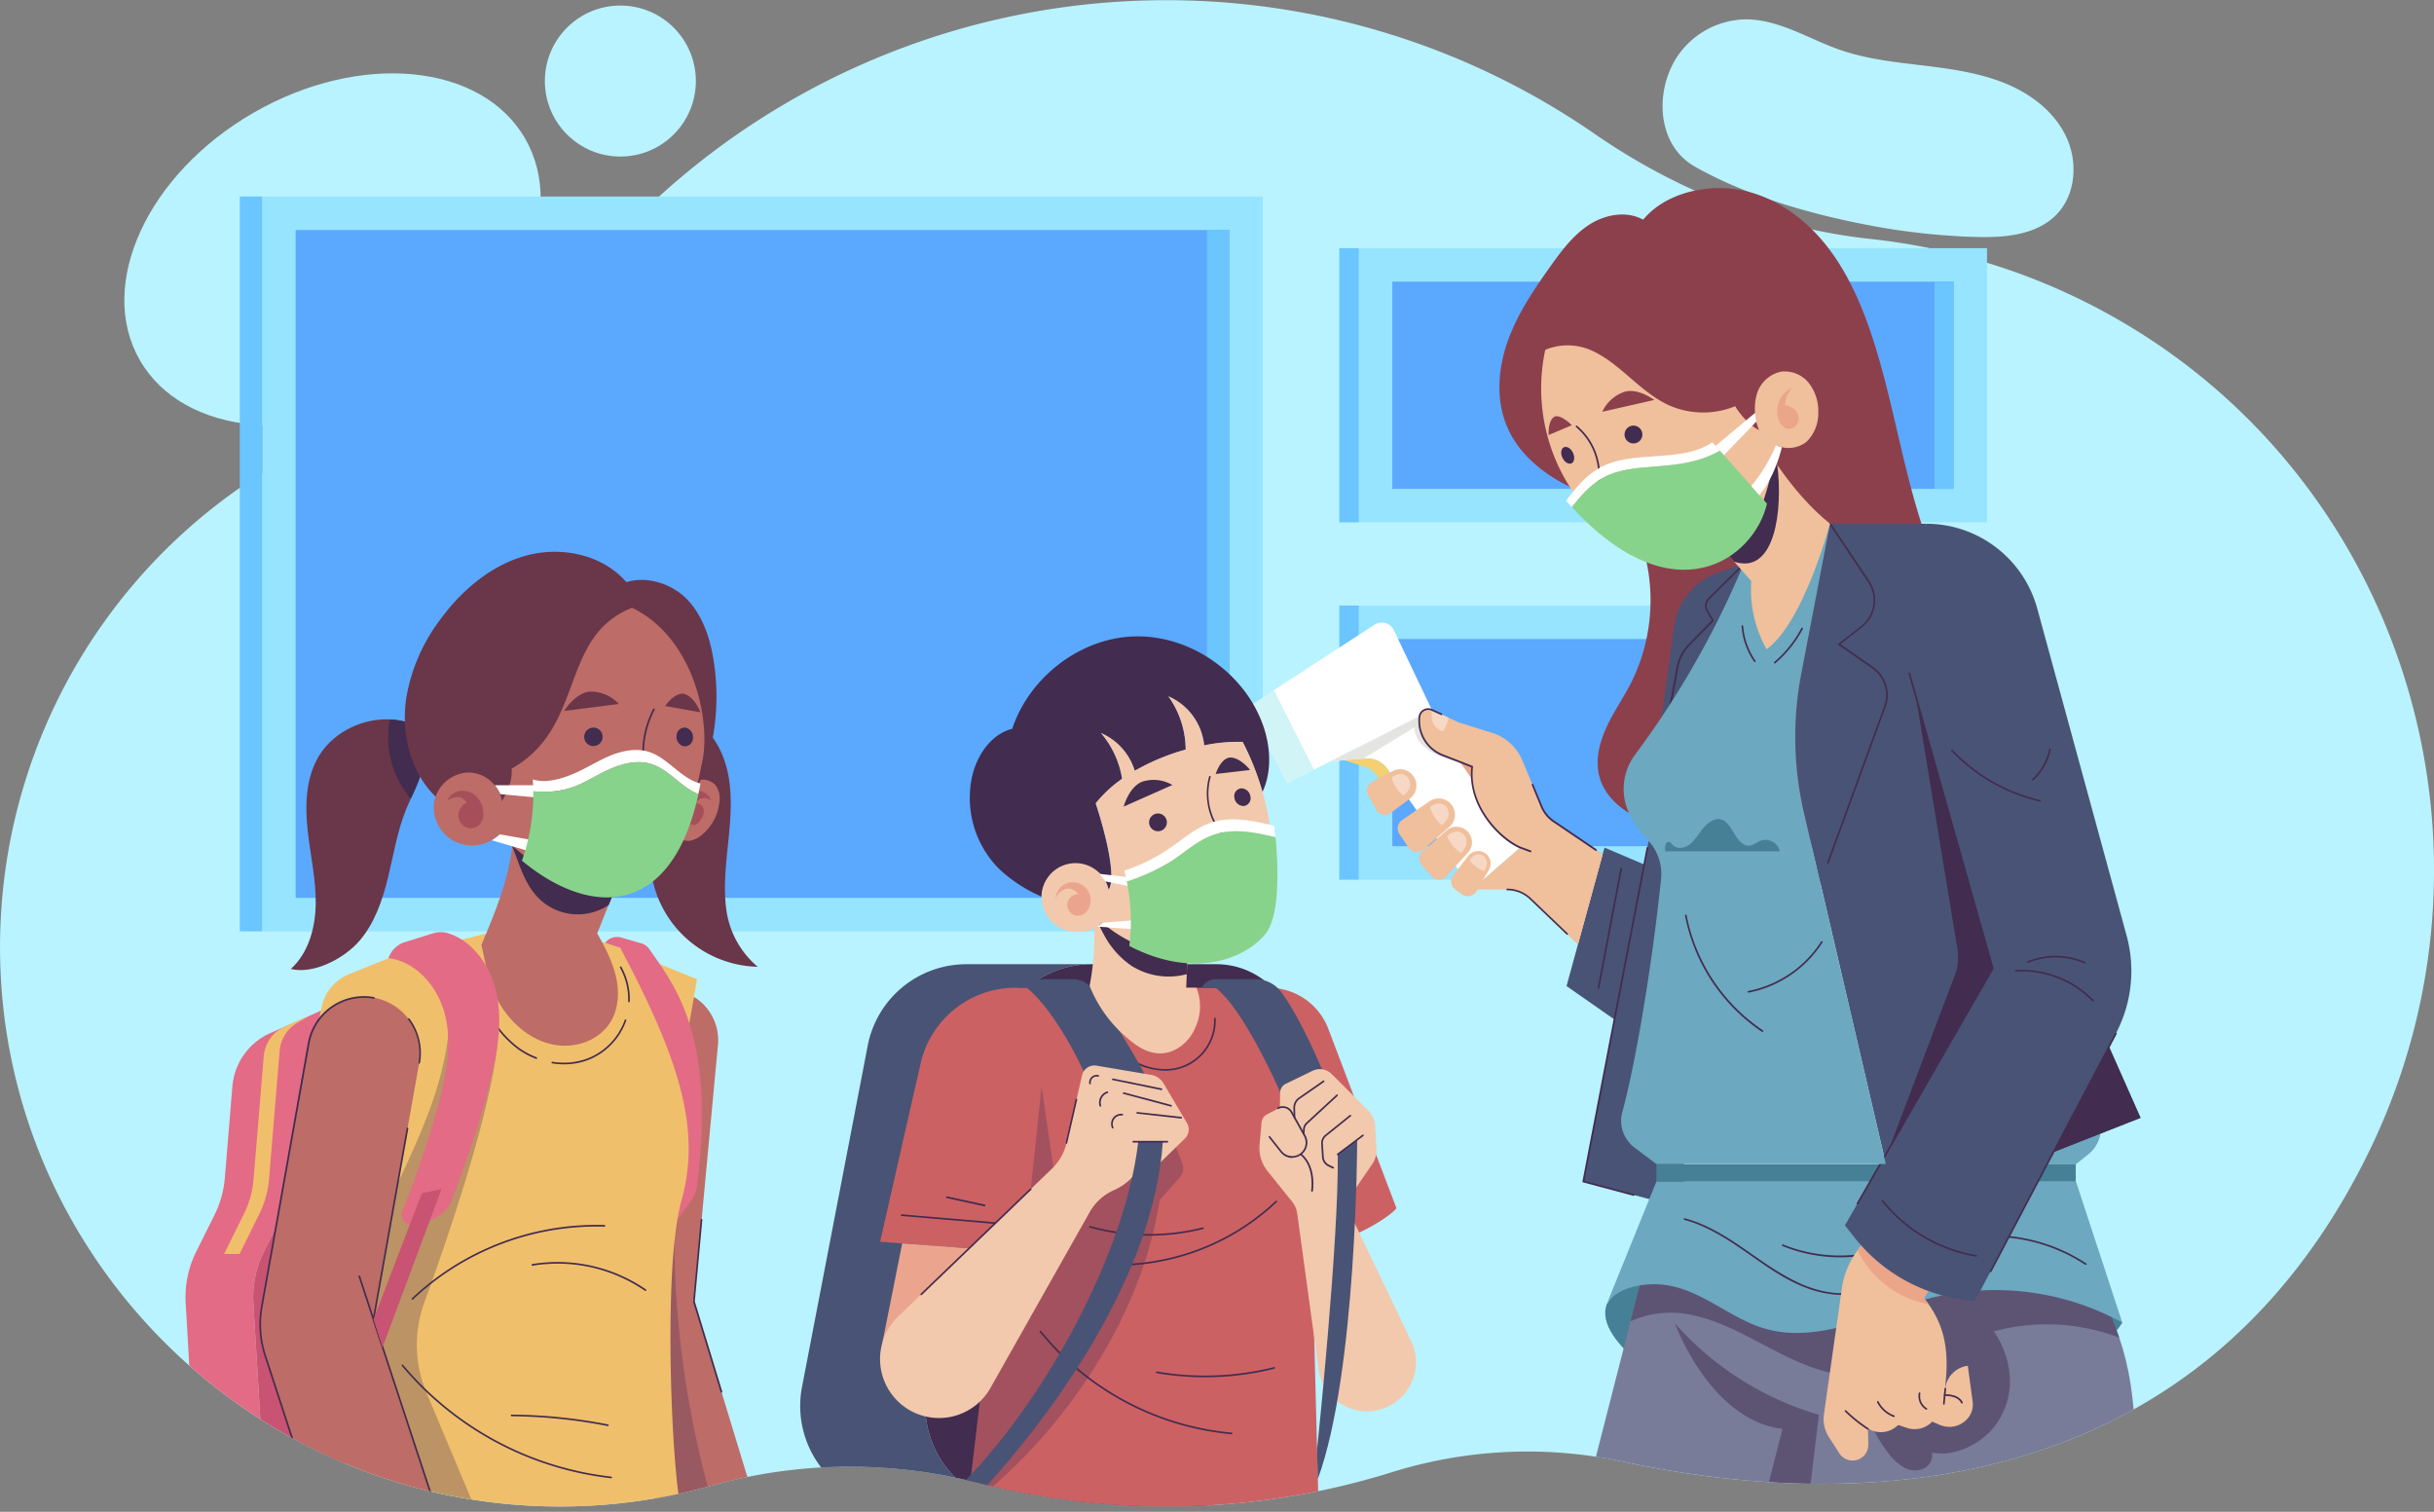 <svg xmlns="http://www.w3.org/2000/svg" xmlns:xlink="http://www.w3.org/1999/xlink" viewBox="0 0 644.79 400.49"><rect x="0" y="0" width="644.79" height="400.49" fill="#808080" stroke="none"/><defs><style>.cls-1{fill:none;}.cls-2{fill:#b9f3ff;}.cls-3{fill:#96e4ff;}.cls-4{fill:#5ba8ff;}.cls-5{fill:#6bc5ff;}.cls-6{clip-path:url(#clip-path);}.cls-7{fill:#468097;}.cls-8{fill:#797c99;}.cls-9{opacity:0.5;}.cls-10{fill:#422c4f;}.cls-11{fill:#eba588;}.cls-12{fill:#fff;}.cls-13{fill:#f4d071;}.cls-14{fill:#e4e4e0;}.cls-15{fill:#d1f4f6;}.cls-16{fill:#495375;}.cls-17{fill:#f0bf9c;}.cls-18{fill:#f7d8c4;}.cls-19{fill:#6ca8bf;}.cls-20{fill:#8c404c;}.cls-21{fill:#87d38c;}.cls-22{fill:#cc6164;}.cls-23{opacity:0.3;}.cls-24{fill:#eba58e;}.cls-25{fill:#f2c9ad;}.cls-26{fill:#e36b85;}.cls-27{fill:#c95372;}.cls-28{fill:#f0bf6c;}.cls-29{fill:#bd6c67;}.cls-30{fill:#6a3649;}.cls-31{fill:#a64f5a;}</style><clipPath id="clip-path" transform="translate(-19.07 -16.05)"><path class="cls-1" d="M572.09,96.35a167.4,167.4,0,0,0-57.52-17c-1.06-.12-2.11-.26-3.16-.4A81.34,81.34,0,0,0,475,59.4a79.69,79.69,0,0,0-24-1.83c-3.26-2-6.48-4-9.61-6.18a199.54,199.54,0,0,0-268,38.07,116.14,116.14,0,0,1-53.09,36.82,148.28,148.28,0,0,0-101.23,140C18.71,348,85.46,415.1,167.24,415.13A147.94,147.94,0,0,0,207,409.76a136.26,136.26,0,0,1,70.69-1,200.86,200.86,0,0,0,109.59-2.55,120.74,120.74,0,0,1,61.52-3c50.55,11,149,17.23,197.6-81.59C687.08,238.78,654.44,137.92,572.09,96.35Z"/></clipPath></defs><g id="OBJECTS"><ellipse class="cls-2" cx="106.73" cy="81.8" rx="58.67" ry="41.67" transform="matrix(0.87, -0.5, 0.5, 0.87, -45.67, 48.27)"/><path class="cls-2" d="M572.09,96.35a167.4,167.4,0,0,0-57.52-17c-26.36-2.85-51.37-12.82-73.17-27.91a199.54,199.54,0,0,0-268,38.07,116.14,116.14,0,0,1-53.09,36.82,148.28,148.28,0,0,0-101.23,140C18.71,348,85.46,415.1,167.24,415.13A147.94,147.94,0,0,0,207,409.76a136.26,136.26,0,0,1,70.69-1,200.86,200.86,0,0,0,109.59-2.55,120.74,120.74,0,0,1,61.52-3c50.55,11,149,17.23,197.6-81.59C687.08,238.78,654.44,137.92,572.09,96.35Z" transform="translate(-19.07 -16.05)"/><circle class="cls-2" cx="164.34" cy="21.47" r="20"/><path class="cls-2" d="M542,78.81c7.78.25,16.43-.35,21.85-5.92,5.17-5.31,5.74-14,2.52-20.73S556.81,40.73,549.94,38s-14.32-3.75-21.68-4.63-14.8-1.69-21.8-4.13c-8.26-2.88-16-8-24.79-8.06a22.22,22.22,0,0,0-18.73,10.56c-5.6,9.31-4.69,22.94,5.18,28.49,13.9,7.81,30.41,12.5,46,15.48A177.94,177.94,0,0,0,542,78.81Z" transform="translate(-19.07 -16.05)"/><rect class="cls-3" x="359.97" y="65.74" width="166.41" height="72.63"/><rect class="cls-4" x="434.81" y="43.78" width="54.88" height="148.66" transform="translate(561.28 -360.19) rotate(90)"/><rect class="cls-5" x="354.79" y="65.74" width="5.18" height="72.63"/><rect class="cls-5" x="512.47" y="74.62" width="5.03" height="54.88"/><rect class="cls-3" x="359.97" y="160.41" width="166.41" height="72.63"/><rect class="cls-4" x="434.81" y="138.45" width="54.88" height="148.66" transform="translate(655.95 -265.52) rotate(90)"/><rect class="cls-5" x="354.79" y="160.41" width="5.18" height="72.63"/><rect class="cls-5" x="512.47" y="169.29" width="5.03" height="54.88"/><rect class="cls-3" x="69.45" y="52.06" width="265.07" height="194.66"/><rect class="cls-4" x="132.61" y="41.78" width="176.91" height="247.32" transform="translate(367.43 -71.67) rotate(90)"/><rect class="cls-5" x="319.73" y="60.94" width="5.92" height="176.91"/><rect class="cls-5" x="63.53" y="52.06" width="5.92" height="194.66"/><g class="cls-6"><path class="cls-7" d="M444.71,361.55c-3.84,10.39,20.41,23.56,20.41,23.56s99.47,8.12,116.16-18.65c0,0-16.9-25.8-73.48-25.8s-58.35,14-58.35,14Z" transform="translate(-19.07 -16.05)"/><path class="cls-8" d="M455.47,348.71l-17,66.42H584.94c0-27.81-.3-38.75-10.65-59.16Z" transform="translate(-19.07 -16.05)"/><g class="cls-9"><path class="cls-10" d="M462.76,366.61a81.64,81.64,0,0,0,38.15,24.23L498,415.13h-12l5.28-20.56C472.08,392.35,462.76,366.61,462.76,366.61Z" transform="translate(-19.07 -16.05)"/></g><g class="cls-9"><path class="cls-10" d="M580.49,370.42a106.24,106.24,0,0,0-6.2-14.45l-118.82-7.26L451,366.08a26,26,0,0,1,16.25-1.66c7.48,1.52,14.22,5.39,21,8.93s13.91,6.86,21.53,7.11c.61,0,1.21,0,1.81,0A37.47,37.47,0,0,0,519.3,401a13.54,13.54,0,0,0,3.94,3.68,6,6,0,0,0,5.23.51,4,4,0,0,0,2.42-4.36c5.31,1.19,11.54-1.61,15.34-5.5a19.52,19.52,0,0,0,5.23-15,23.69,23.69,0,0,0-4.22-11.59A54,54,0,0,1,580.49,370.42Z" transform="translate(-19.07 -16.05)"/></g><rect class="cls-11" x="382.92" y="199.09" width="12" height="10.72"/><path class="cls-12" d="M371.53,217.73,381,217a6.21,6.21,0,0,1,5.53,2.62l22.53,32,12.76-11.09L396.67,205Z" transform="translate(-19.07 -16.05)"/><path class="cls-13" d="M375.23,217.45l5.38,1.74a6.16,6.16,0,0,1,3.42,2.7l2,3.33,3.25-1.64-2.76-3.93A6.21,6.21,0,0,0,381,217Z" transform="translate(-19.07 -16.05)"/><path class="cls-14" d="M396.67,205l-25.14,12.72,8.58-.63,13.64-8.35c.23,7.32,12,9.14,12,9.14Z" transform="translate(-19.07 -16.05)"/><polygon class="cls-15" points="330.67 187.26 340.88 207.53 348.08 203.88 337.48 182.83 330.67 187.26"/><path class="cls-12" d="M388.32,183a3.55,3.55,0,0,0-5.14-1.45l-26.63,17.33,10.6,21.05,31.25-15.8Z" transform="translate(-19.07 -16.05)"/><polygon class="cls-16" points="435.54 229 425.05 224.54 414.99 261.22 427.66 270.06 435.54 229"/><path class="cls-17" d="M382.63,223.12l5.35-2.79a4.31,4.31,0,0,1,5.65,1.53h0a4.32,4.32,0,0,1-1.05,5.74l-5,3.76a2.66,2.66,0,0,1-3.93-.81l-2.11-3.77A2.65,2.65,0,0,1,382.63,223.12Z" transform="translate(-19.07 -16.05)"/><path class="cls-18" d="M390.81,226.81a10.35,10.35,0,0,1-3.1-4.7,3.37,3.37,0,0,1,2.63-1,2.57,2.57,0,0,1,2,1.36,2.94,2.94,0,0,1,.11,2.36A5,5,0,0,1,390.81,226.81Z" transform="translate(-19.07 -16.05)"/><path class="cls-17" d="M390.56,233.26l7.29-5a4.31,4.31,0,0,1,5.77,1h0a4.31,4.31,0,0,1-.55,5.8l-6.85,6a2.66,2.66,0,0,1-4-.47L389.8,237A2.67,2.67,0,0,1,390.56,233.26Z" transform="translate(-19.07 -16.05)"/><path class="cls-18" d="M401,234.64a10.35,10.35,0,0,1-3.1-4.7,3.37,3.37,0,0,1,2.63-1,2.57,2.57,0,0,1,2,1.36,2.94,2.94,0,0,1,.11,2.36A5,5,0,0,1,401,234.64Z" transform="translate(-19.07 -16.05)"/><path class="cls-17" d="M396,241.51l6.33-5.53a4.08,4.08,0,0,1,5.54.35h0a4.09,4.09,0,0,1,.12,5.53l-5.82,6.38a2.52,2.52,0,0,1-3.8,0l-2.69-3.09A2.53,2.53,0,0,1,396,241.51Z" transform="translate(-19.07 -16.05)"/><path class="cls-18" d="M406.06,242a10.28,10.28,0,0,1-3.63-4.31,3.42,3.42,0,0,1,2.5-1.33,2.59,2.59,0,0,1,2.18,1.12,3,3,0,0,1,.39,2.33A5.12,5.12,0,0,1,406.06,242Z" transform="translate(-19.07 -16.05)"/><path class="cls-17" d="M404.07,247.87l4-5.12a3.31,3.31,0,0,1,4.44-.68h0a3.29,3.29,0,0,1,1,4.4l-3.36,5.69a2.66,2.66,0,0,1-3.9.77l-1.71-1.29A2.66,2.66,0,0,1,404.07,247.87Z" transform="translate(-19.07 -16.05)"/><path class="cls-18" d="M412.26,246.84a8.64,8.64,0,0,1-3.84-2.79,2.9,2.9,0,0,1,1.77-1.6,2.2,2.2,0,0,1,2,.48,2.49,2.49,0,0,1,.79,1.82A4.34,4.34,0,0,1,412.26,246.84Z" transform="translate(-19.07 -16.05)"/><polygon class="cls-11" points="424.55 226.36 418.02 250.15 412.15 244.53 422.8 225.18 424.55 226.36"/><path class="cls-17" d="M443.62,242.41l-12.95-8.77a8.81,8.81,0,0,1-3.21-3.93l-5.12-12.25a12.74,12.74,0,0,0-8-7.27l-8.85-2.77-7.11-3.28a2.34,2.34,0,0,0-3.32,1.89h0a9.74,9.74,0,0,0,6.14,10.08l7.84,3.07c-1.22,10.65,7.66,19.3,12.76,21.41l-12.76,11.09h9.31a8.9,8.9,0,0,1,6.14,2.47l12.59,12.06Z" transform="translate(-19.07 -16.05)"/><path class="cls-18" d="M398.4,204.14c-.43,2.8.46,4.79,2.9,5.68a10.43,10.43,0,0,0,1.53-3.64Z" transform="translate(-19.07 -16.05)"/><path class="cls-10" d="M442.49,277.94h0a.2.2,0,0,1-.17-.25l6-31.57a.22.22,0,0,1,.26-.17.23.23,0,0,1,.18.26l-6,31.56A.23.23,0,0,1,442.49,277.94Z" transform="translate(-19.07 -16.05)"/><path class="cls-10" d="M434.24,263.7a.19.19,0,0,1-.15-.07l-9.74-9.32a8.61,8.61,0,0,0-6-2.41.22.22,0,0,1,0-.44,9.06,9.06,0,0,1,6.29,2.53l9.74,9.32a.22.22,0,0,1,0,.32A.24.24,0,0,1,434.24,263.7Z" transform="translate(-19.07 -16.05)"/><path class="cls-10" d="M424.52,241.81l-.08,0-2.7-1c-4.94-2-14.05-10.68-12.92-21.48l-7.68-3A10,10,0,0,1,394.86,206a2.54,2.54,0,0,1,1.28-2,2.59,2.59,0,0,1,2.36-.1l2.51,1.16a.23.23,0,0,1,.11.3.23.23,0,0,1-.3.11l-2.51-1.16a2.13,2.13,0,0,0-1.95.08,2.1,2.1,0,0,0-1.06,1.63,9.53,9.53,0,0,0,6,9.85l7.84,3.07a.21.21,0,0,1,.14.23c-1.22,10.64,7.77,19.18,12.63,21.18l2.69,1a.22.22,0,0,1,.13.28A.23.23,0,0,1,424.52,241.81Z" transform="translate(-19.07 -16.05)"/><path class="cls-10" d="M441.88,241.45a.17.17,0,0,1-.12,0l-11.21-7.58a9.15,9.15,0,0,1-3.3-4L424.84,224a.22.22,0,0,1,.12-.29.23.23,0,0,1,.29.12l2.41,5.78a8.64,8.64,0,0,0,3.14,3.83l11.2,7.59a.21.21,0,0,1,.06.3A.2.2,0,0,1,441.88,241.45Z" transform="translate(-19.07 -16.05)"/><polygon class="cls-16" points="436.75 222.72 419.43 312.99 446.05 320.09 446.05 223.58 436.75 222.72"/><path class="cls-10" d="M451.81,332.82h-.06l-13.31-3.55a.23.23,0,0,1-.16-.26l17-88.45a.22.22,0,0,1,.26-.18.23.23,0,0,1,.18.26l-16.93,88.25,13.11,3.5a.22.22,0,0,1,.16.27A.23.23,0,0,1,451.81,332.82Z" transform="translate(-19.07 -16.05)"/><path class="cls-19" d="M457.88,329l-13.17,32.51c2.58-4.35,9.32-5.56,14.36-5.18s9.71,2.68,14.11,5.15,8.74,5.21,13.6,6.59c7.24,2.06,15,.94,22.25-1.15s14.17-5.13,21.46-7a70.19,70.19,0,0,1,50.79,6.49L569,329Z" transform="translate(-19.07 -16.05)"/><path class="cls-10" d="M507.19,359.09a28.07,28.07,0,0,1-10.69-2.3c-4.88-2-9.31-5.13-13.58-8.12l-1.8-1.25c-4.56-3.15-9.92-6.65-15.84-8.2a.24.24,0,0,1-.16-.28.22.22,0,0,1,.27-.15c6,1.57,11.39,5.09,16,8.26l1.8,1.26c4.26,3,8.66,6,13.5,8.07,6.23,2.6,12.4,3,17.37,1a.23.23,0,0,1,.29.13.24.24,0,0,1-.13.29A19.43,19.43,0,0,1,507.19,359.09Z" transform="translate(-19.07 -16.05)"/><path class="cls-10" d="M506.54,349.13a40.78,40.78,0,0,1-15.28-3,.23.23,0,0,1-.13-.29.22.22,0,0,1,.29-.12,40,40,0,0,0,45-10.58.21.21,0,0,1,.31,0,.22.22,0,0,1,0,.31,40.7,40.7,0,0,1-21.06,12.6A39.9,39.9,0,0,1,506.54,349.13Z" transform="translate(-19.07 -16.05)"/><path class="cls-10" d="M571.61,351.11a.28.28,0,0,1-.13,0,44.93,44.93,0,0,0-23.75-7.39.22.22,0,0,1,0-.44h0a45.47,45.47,0,0,1,24,7.46.21.21,0,0,1,.06.3A.2.2,0,0,1,571.61,351.11Z" transform="translate(-19.07 -16.05)"/><path class="cls-20" d="M543.55,203.88c-.65,10.55-7.21,20.21-15.95,26.16s-19.46,8.5-30,8.92S476.46,237.77,466,236c-4.63-.77-9.33-1.59-13.57-3.62s-8-5.44-9.46-9.92-.34-9.25,1.55-13.47,4.58-8,6.68-12.14A49,49,0,0,0,450,151c-6-2.1-13-4.58-18.52-7.85s-10.42-7.84-13-13.68c-3.19-7.11-2.64-15.45-.08-22.8s7-13.9,11.51-20.23c2.91-4.08,6-8.19,10.2-10.89s9.87-3.73,14.25-1.3c5.68-6.89,16.21-9.4,25-8S496.07,73,501.84,79.81s9.61,15.07,12.53,23.51c8.39,24.27,9.9,51.24,23.4,73.08,2.32,3.75,5,7.35,6.54,11.48s1.81,9.06-.61,12.75C543.74,200.34,543.51,204.17,543.55,203.88Z" transform="translate(-19.07 -16.05)"/><path class="cls-16" d="M480.94,165.55l-6.21,2A17.75,17.75,0,0,0,462.51,182L457.88,216l23.06-39.05Z" transform="translate(-19.07 -16.05)"/><path class="cls-16" d="M480.94,165.55l-9.17,9.09a2.66,2.66,0,0,0-.42,3.24l1.47,2.5-6.34,6.5a11.57,11.57,0,0,0-3.09,6l-3.24,17.84,20.79-36.39Z" transform="translate(-19.07 -16.05)"/><path class="cls-10" d="M460.15,210.93h-.07a.22.22,0,0,1-.14-.25l3.24-17.84a11.68,11.68,0,0,1,3.14-6.1l6.22-6.38L471.16,178a2.89,2.89,0,0,1,.45-3.51l9.18-9.09a.22.22,0,0,1,.37.16v8.77a.2.2,0,0,1,0,.11l-20.78,36.39A.23.23,0,0,1,460.15,210.93Zm20.57-44.85-8.79,8.72a2.42,2.42,0,0,0-.39,3l1.47,2.5a.23.23,0,0,1,0,.27l-6.34,6.5a11.31,11.31,0,0,0-3,5.87l-3,16.56,20.12-35.21Z" transform="translate(-19.07 -16.05)"/><path class="cls-19" d="M569,324.46l3.27-2.6a8.88,8.88,0,0,0,2-11.66L559.5,286.74v37.72Z" transform="translate(-19.07 -16.05)"/><path class="cls-16" d="M503.88,154.79l-7.62,39.79a89,89,0,0,0,.73,36.83l24.72,106.11,64.41-25.34-56.8-128.1V154.79Z" transform="translate(-19.07 -16.05)"/><rect class="cls-7" x="438.8" y="308.41" width="111.09" height="4.59"/><path class="cls-16" d="M503.88,154.79l10.24,15.36a8.88,8.88,0,0,1-1.9,11.9l-6,4.7,8.87,6.15a8.88,8.88,0,0,1,3.28,10.33L501.33,250,497,231.41a89,89,0,0,1-.73-36.83Z" transform="translate(-19.07 -16.05)"/><path class="cls-10" d="M503.31,244.83h-.08a.23.23,0,0,1-.13-.29l15.09-41.37a8.66,8.66,0,0,0-3.2-10.08l-8.87-6.15a.25.25,0,0,1-.1-.18.21.21,0,0,1,.09-.18l6-4.69a8.69,8.69,0,0,0,1.85-11.6L503.7,154.92a.22.22,0,0,1,.06-.31.21.21,0,0,1,.3.06L514.3,170a9.14,9.14,0,0,1-1.95,12.2l-5.73,4.5,8.63,6a9.11,9.11,0,0,1,3.36,10.59l-15.1,41.37A.21.21,0,0,1,503.31,244.83Z" transform="translate(-19.07 -16.05)"/><path class="cls-10" d="M526.59,200.46l9.39-1.37,50.14,113.09-64.41,25.34-1.56-18.83,16.78-44.29a13.35,13.35,0,0,0,.69-6.88Z" transform="translate(-19.07 -16.05)"/><path class="cls-17" d="M515.86,340.88l-4.78,6.49A21.94,21.94,0,0,0,507,357.3l-4.75,33.41a8.89,8.89,0,0,0,1.32,6.05l2.77,4.3a4.18,4.18,0,0,0,4.08,1.87h0a4.17,4.17,0,0,0,3.58-4.2l-.08-4.16,1,.41a6.44,6.44,0,0,0,6.73-1.2l.27-.24,2.34.78a6.42,6.42,0,0,0,6.68-1.67h0l2,.87a6.43,6.43,0,0,0,7.26-1.56h0a5.71,5.71,0,0,0,1.44-4.62l-1.28-9.48h0a6.89,6.89,0,0,0-5.84,5.21l-.21.85c.89-7.69,1-16.12-5.62-24L536,348.27Z" transform="translate(-19.07 -16.05)"/><path class="cls-11" d="M520.52,357.81a26.74,26.74,0,0,0,9.46,3.74c-.39-.53-.8-1.06-1.25-1.59L536,348.27l-20.12-7.39-4.73,6.43A26.71,26.71,0,0,0,520.52,357.81Z" transform="translate(-19.07 -16.05)"/><path class="cls-10" d="M513.94,394.79a.27.27,0,0,1-.12,0,38.6,38.6,0,0,1-6-4.8.22.22,0,0,1,0-.32.23.23,0,0,1,.31,0,38.18,38.18,0,0,0,5.93,4.74.23.23,0,0,1,.08.31A.22.22,0,0,1,513.94,394.79Z" transform="translate(-19.07 -16.05)"/><path class="cls-10" d="M520.8,391.43l-.07,0a8,8,0,0,1-4.41-3.91.22.22,0,0,1,.4-.2,7.54,7.54,0,0,0,4.16,3.69.23.23,0,0,1,.13.29A.22.22,0,0,1,520.8,391.43Z" transform="translate(-19.07 -16.05)"/><path class="cls-10" d="M529.39,389.48a.2.2,0,0,1-.11,0,4.21,4.21,0,0,1-1.92-4.38.22.22,0,0,1,.27-.17.22.22,0,0,1,.17.26,3.76,3.76,0,0,0,1.7,3.91.22.22,0,0,1-.11.41Z" transform="translate(-19.07 -16.05)"/><path class="cls-10" d="M534,388.15h0a.22.22,0,0,1-.2-.24l.38-4a.21.21,0,0,1,.24-.2.22.22,0,0,1,.2.24l-.38,4A.23.23,0,0,1,534,388.15Z" transform="translate(-19.07 -16.05)"/><path class="cls-10" d="M538.81,387.86a.24.24,0,0,1-.2-.12c-.6-1.25-2.24-1.94-4.42-1.88a.23.23,0,0,1,0-.45c2.4-.06,4.15.72,4.83,2.13a.23.23,0,0,1-.11.3Z" transform="translate(-19.07 -16.05)"/><path class="cls-16" d="M529.32,154.79h0a30.53,30.53,0,0,1,29.44,22.48l23.67,86.64a35.52,35.52,0,0,1-2.83,25.9l-37.41,71-3.51-.53A44.4,44.4,0,0,1,510.44,344l-2.64-3.33L547,272.54l-22.08-78.1Z" transform="translate(-19.07 -16.05)"/><path class="cls-10" d="M511.13,335.09l-.12,0a.22.22,0,0,1-.08-.3l35.79-62.25-22.05-78a.24.24,0,0,1,.15-.28.24.24,0,0,1,.28.16l22.08,78.1a.25.25,0,0,1,0,.17L511.32,335A.23.23,0,0,1,511.13,335.09Z" transform="translate(-19.07 -16.05)"/><path class="cls-10" d="M546.41,353.05a.18.18,0,0,1-.1,0,.22.22,0,0,1-.09-.3l33.18-63a.22.22,0,0,1,.4.2l-33.19,63A.22.22,0,0,1,546.41,353.05Z" transform="translate(-19.07 -16.05)"/><path class="cls-10" d="M542.49,348.94h0a40.28,40.28,0,0,1-24.9-14.67.22.22,0,1,1,.34-.27,39.93,39.93,0,0,0,24.63,14.51.22.22,0,0,1,0,.44Z" transform="translate(-19.07 -16.05)"/><path class="cls-10" d="M573.52,281.37a.23.23,0,0,1-.16-.07,26.22,26.22,0,0,0-20.28-7.86.22.22,0,1,1,0-.44,26.72,26.72,0,0,1,20.63,8,.22.22,0,0,1,0,.32A.23.23,0,0,1,573.52,281.37Z" transform="translate(-19.07 -16.05)"/><path class="cls-10" d="M571.34,271.27l-.09,0a19.22,19.22,0,0,0-14.87-.16.22.22,0,1,1-.17-.41,19.65,19.65,0,0,1,15.22.17.22.22,0,0,1,.11.29A.23.23,0,0,1,571.34,271.27Z" transform="translate(-19.07 -16.05)"/><path class="cls-10" d="M559.49,228.41h0A46.91,46.91,0,0,1,536,215a.22.22,0,0,1,0-.31.23.23,0,0,1,.32,0A46.65,46.65,0,0,0,559.54,228a.23.23,0,0,1,.17.27A.23.23,0,0,1,559.49,228.41Z" transform="translate(-19.07 -16.05)"/><path class="cls-10" d="M557.6,222.79a.2.2,0,0,1-.16-.07.22.22,0,0,1,0-.32,14.73,14.73,0,0,0,4.47-7.89.24.24,0,0,1,.27-.18.22.22,0,0,1,.17.26,15.27,15.27,0,0,1-4.61,8.14A.22.22,0,0,1,557.6,222.79Z" transform="translate(-19.07 -16.05)"/><path class="cls-19" d="M480.94,165.55A237.06,237.06,0,0,1,452.19,216a15.17,15.17,0,0,0-.83,16.87,36.6,36.6,0,0,0,4.46,6,12.89,12.89,0,0,1,3.27,10.09c-2.25,21.87-6.63,48.44-10.27,61.75A8.86,8.86,0,0,0,452,320l5.85,4.42h60.79l-21.68-93a89,89,0,0,1-.73-36.83l7.62-39.79Z" transform="translate(-19.07 -16.05)"/><path class="cls-7" d="M460.29,241.59h30.29a3.9,3.9,0,0,0-4.87-2.9c-1.14.37-2.15,1.34-3.33,1.39-1.61.08-2.89-1.55-3.83-3.11s-1.91-3.34-3.47-3.83-3.4.65-4.64,2.1-2.21,3.22-3.63,4.39-3.56,1.54-4.78.08a2.45,2.45,0,0,0-.48-.53.78.78,0,0,0-1.09.25A3.07,3.07,0,0,0,460.29,241.59Z" transform="translate(-19.07 -16.05)"/><path class="cls-10" d="M483.94,191.45a.22.22,0,0,1-.18-.1,19.07,19.07,0,0,1-3.34-9.43.22.22,0,0,1,.2-.24.22.22,0,0,1,.24.2,18.75,18.75,0,0,0,3.26,9.22.22.22,0,0,1-.06.31A.17.17,0,0,1,483.94,191.45Z" transform="translate(-19.07 -16.05)"/><path class="cls-10" d="M489.23,191.84a.25.25,0,0,1-.17-.08.23.23,0,0,1,0-.31,30.39,30.39,0,0,0,7.2-9,.22.22,0,0,1,.4.2,30.91,30.91,0,0,1-7.31,9.12A.27.27,0,0,1,489.23,191.84Z" transform="translate(-19.07 -16.05)"/><path class="cls-10" d="M486,289.42a.24.24,0,0,1-.12,0,48.2,48.2,0,0,1-20.43-30.78.22.22,0,1,1,.43-.08A47.8,47.8,0,0,0,486.09,289a.21.21,0,0,1,.06.3A.2.2,0,0,1,486,289.42Z" transform="translate(-19.07 -16.05)"/><path class="cls-10" d="M482.28,279a.22.22,0,0,1-.22-.18.23.23,0,0,1,.18-.26,29.63,29.63,0,0,0,19.28-13.12.22.22,0,0,1,.37.23A30.07,30.07,0,0,1,482.32,279Z" transform="translate(-19.07 -16.05)"/><path class="cls-17" d="M474.71,160.56,483,170a32.14,32.14,0,0,0,4.05,18.05c9.85-7.1,16.8-33.29,16.8-33.29-9.47-7.54-16.12-18.9-16.12-18.9Z" transform="translate(-19.07 -16.05)"/><path class="cls-10" d="M489.89,139.2c1.49,11.64-.45,29.24-11.41,25.65l-3.77-4.29,13.05-24.67Z" transform="translate(-19.07 -16.05)"/><path class="cls-17" d="M485.06,130a15,15,0,0,1-.66-9.31,8.58,8.58,0,0,1,6.52-6.19,8.18,8.18,0,0,1,7.31,3,12,12,0,0,1,2.52,7.7,10.59,10.59,0,0,1-2.88,7.65c-2,1.93-5.93,2.56-8.27,1a76.77,76.77,0,0,1-3.2,14.33,25.7,25.7,0,0,1-8.23,11.93A22.75,22.75,0,0,1,460.89,164a34.92,34.92,0,0,1-16.21-7.79,48.75,48.75,0,0,1-16.26-47.49,15.59,15.59,0,0,1,12.4.23c3.79,1.74,7,4.51,10.17,7.24s6.38,5.48,10.19,7.21a22.32,22.32,0,0,0,17.56.25C480,125.87,482.71,128.87,485.06,130Z" transform="translate(-19.07 -16.05)"/><path class="cls-11" d="M494.12,118.66a6.77,6.77,0,0,0-3.78,8.73,3.46,3.46,0,0,0,2,2.16,2.55,2.55,0,0,0,2.89-1.27,3.14,3.14,0,0,0-.3-3.24,4.05,4.05,0,0,0-2.93-1.58A6,6,0,0,1,494.12,118.66Z" transform="translate(-19.07 -16.05)"/><path class="cls-20" d="M457.32,122l-13.79,3.13a10,10,0,0,1,6-5.32C452,119.15,455,120.37,457.32,122Z" transform="translate(-19.07 -16.05)"/><path class="cls-10" d="M454.15,131.15a2.36,2.36,0,1,1-2.36-2.35A2.36,2.36,0,0,1,454.15,131.15Z" transform="translate(-19.07 -16.05)"/><path class="cls-20" d="M435.47,128.69l-6.16,2.6c-.09-2.36.46-4.3,1.54-4.85S433.84,127.11,435.47,128.69Z" transform="translate(-19.07 -16.05)"/><path class="cls-10" d="M435.76,136c.56,1.17.39,2.42-.37,2.79s-1.85-.29-2.41-1.46-.39-2.43.38-2.79S435.2,134.78,435.76,136Z" transform="translate(-19.07 -16.05)"/><path class="cls-10" d="M442.61,143.51h0a.22.22,0,0,1-.2-.24,16.66,16.66,0,0,0-5.86-14.1.23.23,0,0,1,0-.31.22.22,0,0,1,.32,0,17.11,17.11,0,0,1,6,14.48A.22.22,0,0,1,442.61,143.51Z" transform="translate(-19.07 -16.05)"/><path class="cls-12" d="M443.22,142.89c8.81-5.19,20.26-1.13,31.49-7.45l-2-2.23c-8.71,5.83-21.25,1.68-30.27,7-3.48,2-6.05,5.3-8.53,8.48.51.58,1,1.15,1.53,1.7C437.72,147.54,440.11,144.73,443.22,142.89Z" transform="translate(-19.07 -16.05)"/><path class="cls-21" d="M474.71,135.44c-11.23,6.32-22.68,2.26-31.49,7.45-3.11,1.84-5.5,4.65-7.75,7.5,27.11,29.46,48.36,13.6,51.69-.92Z" transform="translate(-19.07 -16.05)"/><path class="cls-12" d="M473.56,134.15,484,125.43c.19,1.31.38,2.26.38,2.26l-8.61,8.93Z" transform="translate(-19.07 -16.05)"/><path class="cls-12" d="M489.6,133.87A42.88,42.88,0,0,1,483,144.82l2.15,2.41c4.35-5.23,5.94-12.7,5.94-12.7A4,4,0,0,1,489.6,133.87Z" transform="translate(-19.07 -16.05)"/><path class="cls-16" d="M264.67,383.48l17.4-90.4a26.63,26.63,0,0,1,26.15-21.6H275.08a26.62,26.62,0,0,0-26.15,21.6l-17.4,90.4a26.62,26.62,0,0,0,26.15,31.65h33.14A26.62,26.62,0,0,1,264.67,383.48Z" transform="translate(-19.07 -16.05)"/><path class="cls-10" d="M341.31,271.48H308.22a26.63,26.63,0,0,0-26.15,21.6l-17.4,90.4a26.62,26.62,0,0,0,26.15,31.65h48.05l22.89-118.89a20.83,20.83,0,0,0-20.45-24.76Z" transform="translate(-19.07 -16.05)"/><path class="cls-22" d="M291.06,277.72h-3a25.75,25.75,0,0,0-25.1,20L252.22,345l31.15,2.31-8,67.82h93l-1.77-68.71c10-1.33,20-7.47,22.41-10.28l-18.06-47.55a16.87,16.87,0,0,0-15.77-10.87h-64.1Z" transform="translate(-19.07 -16.05)"/><g class="cls-23"><path class="cls-10" d="M290.25,348.71,295,303.82l3.73,25.74-4.23,12.87,31.78-33.5,6,15.32a3.55,3.55,0,0,1-.64,3.65l-5.37,6.1c-5.67,36.83-32.25,67.75-50.89,81.13l6.51-55.26Z" transform="translate(-19.07 -16.05)"/></g><polygon class="cls-24" points="233.77 355.62 239 329.39 264.3 331.26 261.12 358.25 233.77 355.62"/><path class="cls-10" d="M345.33,396h0a74.17,74.17,0,0,1-50.81-27.08.22.22,0,0,1,.35-.27,73.75,73.75,0,0,0,50.49,26.91.22.22,0,0,1,.2.24A.21.21,0,0,1,345.33,396Z" transform="translate(-19.07 -16.05)"/><path class="cls-10" d="M338.27,380.9a75.07,75.07,0,0,1-12.8-1.09.23.23,0,0,1-.18-.26.23.23,0,0,1,.26-.18,75.36,75.36,0,0,0,31-1.16.22.22,0,0,1,.11.43A75.3,75.3,0,0,1,338.27,380.9Z" transform="translate(-19.07 -16.05)"/><path class="cls-10" d="M327.66,299.69a19.26,19.26,0,0,1-9.21-2.64A52.15,52.15,0,0,1,309,289.6a.22.22,0,0,1,0-.31.22.22,0,0,1,.32,0,51.93,51.93,0,0,0,9.41,7.38c2.72,1.53,6.92,3.19,11.4,2.38a12.85,12.85,0,0,0,10.55-13.17.22.22,0,0,1,.21-.23.21.21,0,0,1,.23.21,13.28,13.28,0,0,1-10.91,13.62A13.24,13.24,0,0,1,327.66,299.69Z" transform="translate(-19.07 -16.05)"/><path class="cls-10" d="M317.54,351.3a.22.22,0,0,1-.22-.22.23.23,0,0,1,.21-.23A61.18,61.18,0,0,0,357,334.18a.22.22,0,0,1,.31.32,61.66,61.66,0,0,1-39.75,16.8Z" transform="translate(-19.07 -16.05)"/><path class="cls-10" d="M323.49,343.4a58.77,58.77,0,0,1-15.75-2.15.22.22,0,0,1-.16-.27.21.21,0,0,1,.28-.15,58.49,58.49,0,0,0,29.84.37.22.22,0,0,1,.11.43A58.75,58.75,0,0,1,323.49,343.4Z" transform="translate(-19.07 -16.05)"/><path class="cls-10" d="M286.62,340.62h0l-28.7-2.44a.22.22,0,0,1-.21-.24.22.22,0,0,1,.24-.2l28.71,2.44a.22.22,0,0,1,.2.24A.23.23,0,0,1,286.62,340.62Z" transform="translate(-19.07 -16.05)"/><path class="cls-10" d="M279.83,335.6h-.05l-9.92-2.16a.22.22,0,0,1-.17-.26A.21.21,0,0,1,270,333l9.92,2.15a.23.23,0,0,1,.17.27A.21.21,0,0,1,279.83,335.6Z" transform="translate(-19.07 -16.05)"/><path class="cls-16" d="M326.27,308.93c-4.51-11-14.06-25.23-18-30.94a5.87,5.87,0,0,0-4.85-2.54H293.2a5.92,5.92,0,0,0-4.65,2.27h2.51c8.44,6.8,17.51,25.73,18.74,31.95Z" transform="translate(-19.07 -16.05)"/><path class="cls-16" d="M337.46,277.72h3.6c8.88,6.69,20.08,34.42,20.08,34.42l11.1-5.65c-4.73-12-9.72-22.17-13.79-27.67a8.44,8.44,0,0,0-6.79-3.37h-10.6a4,4,0,0,0-3.6,2.27Z" transform="translate(-19.07 -16.05)"/><path class="cls-25" d="M308.44,255.79a67.84,67.84,0,0,1-.73,21.42A35,35,0,0,0,318,291.28c2.29,2,5,3.68,8,3.82,4.18.2,8.07-2.86,9.67-6.73a13.26,13.26,0,0,0,.35-10.65h-2.71L334,261Z" transform="translate(-19.07 -16.05)"/><path class="cls-10" d="M318.87,271.94a18.46,18.46,0,0,0,14.59,2.17L334,261l-25.56-5.24c.06.41.09.82.14,1.23a41.25,41.25,0,0,0,3.18,7.12A22.78,22.78,0,0,0,318.87,271.94Z" transform="translate(-19.07 -16.05)"/><path class="cls-10" d="M304.14,244.83a9.31,9.31,0,0,1,8.63,7c2.77-4.59-3.44-22.93-3.44-22.93a33.45,33.45,0,0,1,7-6.5,24.45,24.45,0,0,0-5.61-12.12,16,16,0,0,1,8.95,10,58.94,58.94,0,0,1,13.5-5.62,24.45,24.45,0,0,0-4.59-14.11,15.86,15.86,0,0,1,9.48,13,43.49,43.49,0,0,1,10.2-.91,72.15,72.15,0,0,1,5.24,13.2c2.42-5.07,2.2-11.42.42-16.89-4.55-14-18.67-24.28-33.38-24.32s-28.69,10.52-33.32,24.48c-5.62,1.44-9.35,7-10.64,12.67a26.69,26.69,0,0,0,7,24.29,38.37,38.37,0,0,0,11.44,7.5,8.05,8.05,0,0,1,.28-2A9.29,9.29,0,0,1,304.14,244.83Z" transform="translate(-19.07 -16.05)"/><path class="cls-25" d="M353.5,225.78a72.15,72.15,0,0,0-5.24-13.2,43.49,43.49,0,0,0-10.2.91,15.86,15.86,0,0,0-9.48-13,24.45,24.45,0,0,1,4.59,14.11,58.94,58.94,0,0,0-13.5,5.62,16,16,0,0,0-8.95-10,24.45,24.45,0,0,1,5.61,12.12,33.45,33.45,0,0,0-7,6.5s6.21,18.34,3.44,22.93a9,9,0,0,0-17.5-.33,8.05,8.05,0,0,0-.28,2,9.33,9.33,0,0,0,4.59,8.22c3.48,1.94,8.7,1.68,11.43-1.23a37.07,37.07,0,0,0,29,8.64c4.77-.66,9.67-2.46,12.59-6.28,2.49-3.24,3.22-7.48,3.52-11.55A72.68,72.68,0,0,0,353.5,225.78Z" transform="translate(-19.07 -16.05)"/><path class="cls-10" d="M316.74,229.73,329.65,224a9.84,9.84,0,0,0-8-.87C319.24,224.07,317.55,227,316.74,229.73Z" transform="translate(-19.07 -16.05)"/><circle class="cls-10" cx="306.76" cy="217.85" r="2.36"/><path class="cls-10" d="M341.11,221.08l9.12-1.06c-1.63-2-3.7-3.4-5.36-3.29S341.86,218.89,341.11,221.08Z" transform="translate(-19.07 -16.05)"/><path class="cls-10" d="M346.08,227.41a2.47,2.47,0,0,0,2.49,2.16,2.07,2.07,0,0,0,1.75-2.51,2.47,2.47,0,0,0-2.49-2.17A2.07,2.07,0,0,0,346.08,227.41Z" transform="translate(-19.07 -16.05)"/><path class="cls-12" d="M317.75,248.41l-7.42-.87a22.31,22.31,0,0,1,1.56,2l6.44,1.32Z" transform="translate(-19.07 -16.05)"/><path class="cls-12" d="M311,260.5l8.31-.66v2.38l-9.52-.7A7.17,7.17,0,0,0,311,260.5Z" transform="translate(-19.07 -16.05)"/><path class="cls-10" d="M343.17,237.59a.2.2,0,0,1-.16-.07,17,17,0,0,1-3.64-15.75.22.22,0,0,1,.27-.15.21.21,0,0,1,.15.27,16.51,16.51,0,0,0,3.55,15.33.23.23,0,0,1,0,.32A.27.27,0,0,1,343.17,237.59Z" transform="translate(-19.07 -16.05)"/><path class="cls-12" d="M340.89,237.09c5.15-1.66,10.72-.51,16,.75-.18-1.88-.34-3.05-.34-3.05-5.43-1.29-11.2-2.58-16.51-.86-4.13,1.33-7.46,4.31-11,6.75a47.51,47.51,0,0,1-12.11,6c.24,1,.44,1.93.63,2.9a53,53,0,0,0,12.33-5.73C333.43,241.4,336.76,238.42,340.89,237.09Z" transform="translate(-19.07 -16.05)"/><path class="cls-21" d="M340.89,237.09c-4.13,1.33-7.46,4.31-11,6.76a53,53,0,0,1-12.33,5.73,51.8,51.8,0,0,1,.67,17.06c17.1,8.89,30.53,3.46,36-3.09,4.19-5.05,3.35-19.41,2.74-25.71C351.61,236.58,346,235.43,340.89,237.09Z" transform="translate(-19.07 -16.05)"/><path class="cls-24" d="M298.72,254.12a4.63,4.63,0,0,1,3.07-4.12,4.77,4.77,0,0,1,5,1.33,4.93,4.93,0,0,1,.81,5.11,3.65,3.65,0,0,1-1.9,2,2.85,2.85,0,1,1-1-5.5,3.2,3.2,0,0,0-3.05-1.49A4.25,4.25,0,0,0,298.72,254.12Z" transform="translate(-19.07 -16.05)"/><path class="cls-25" d="M353.27,313.59l-.53,5.71a9.78,9.78,0,0,0,2.12,7l6.53,8.11a6.29,6.29,0,0,1,1.32,3.05l5.64,41.24a13,13,0,0,0,14.74,11.08h0a13,13,0,0,0,9.82-18.44L377,338.11a6.19,6.19,0,0,1,.47-6.18l5.18-7.6a6.29,6.29,0,0,0,1.07-3.86l-.36-6.22a6.24,6.24,0,0,0-1.82-4l-9.7-9.68a4.45,4.45,0,0,0-5.07-.85l-7.08,3.43a2.68,2.68,0,0,0-1.5,2.35l-.12,6.43Z" transform="translate(-19.07 -16.05)"/><path class="cls-25" d="M354.69,311.28l3-1.58a2.65,2.65,0,0,1,3.56,1.05l3.47,6.22a3.77,3.77,0,0,1-1.05,4.88h0a3.78,3.78,0,0,1-5.21-.7l-4.63-5.86A2.67,2.67,0,0,1,354.69,311.28Z" transform="translate(-19.07 -16.05)"/><path class="cls-10" d="M361.43,322.81a4,4,0,0,1-3.13-1.52l-3.09-3.91a.23.23,0,0,1,0-.32.23.23,0,0,1,.31,0l3.08,3.91a3.56,3.56,0,0,0,5.9-3.94l-3.47-6.21a2.43,2.43,0,0,0-3.27-1,.22.22,0,0,1-.21-.39,2.88,2.88,0,0,1,3.87,1.14l3.47,6.22a4,4,0,0,1-3.5,5.95Z" transform="translate(-19.07 -16.05)"/><path class="cls-10" d="M366.58,331.71h0a.22.22,0,0,1-.18-.25c0-.06,1-6.2-2.83-9.43a.23.23,0,0,1,0-.32.22.22,0,0,1,.31,0c4,3.39,3,9.58,3,9.84A.23.23,0,0,1,366.58,331.71Z" transform="translate(-19.07 -16.05)"/><path class="cls-16" d="M378.6,318l-5.15,3.86c.33,22.85-5.49,78.28-5.49,78.28l.2,7.75C378.56,379.48,378.6,318,378.6,318Z" transform="translate(-19.07 -16.05)"/><path class="cls-10" d="M373.45,322.07a.21.21,0,0,1-.18-.09.22.22,0,0,1,.05-.31l6.64-5a.22.22,0,0,1,.31,0,.21.21,0,0,1,0,.31l-6.65,5A.28.28,0,0,1,373.45,322.07Z" transform="translate(-19.07 -16.05)"/><path class="cls-10" d="M372.23,325.62l-.09,0-1.22-.6a2.89,2.89,0,0,1-1.62-2.4l-.23-3.52a2.85,2.85,0,0,1,1.07-2.44l6.49-5.22a.22.22,0,0,1,.31,0,.21.21,0,0,1,0,.31L370.42,317a2.44,2.44,0,0,0-.91,2.07l.24,3.52a2.43,2.43,0,0,0,1.36,2l1.22.6a.22.22,0,0,1-.1.42Z" transform="translate(-19.07 -16.05)"/><path class="cls-10" d="M364.4,316.59h0a.22.22,0,0,1-.21-.24l.07-1.14a2.61,2.61,0,0,1,.84-1.78l8-7.38a.22.22,0,0,1,.32,0,.22.22,0,0,1,0,.31l-8,7.39a2.14,2.14,0,0,0-.7,1.47l-.07,1.15A.22.22,0,0,1,364.4,316.59Z" transform="translate(-19.07 -16.05)"/><path class="cls-10" d="M362,312.37a.22.22,0,0,1-.22-.22l-.08-2.54a3.31,3.31,0,0,1,1.43-2.82l6.44-4.48a.22.22,0,0,1,.31.06.22.22,0,0,1-.05.31l-6.45,4.47a2.87,2.87,0,0,0-1.23,2.45l.07,2.54a.23.23,0,0,1-.21.23Z" transform="translate(-19.07 -16.05)"/><path class="cls-25" d="M297.72,325.67,257,364.81a15.63,15.63,0,0,0,1.07,23.47h0a15.63,15.63,0,0,0,23.37-4.53l26.31-46.61a13.79,13.79,0,0,1,6.36-5.79c6.79-3,7.53-8.52,7.53-8.52l1.51,1.39a2.29,2.29,0,0,0,3.14-.05l6.69-6.54a3.33,3.33,0,0,0,.53-4.07l-6.2-10.5a4.79,4.79,0,0,0-3.3-2.27l-14.48-2.44a3.34,3.34,0,0,0-3.8,2.53l-4.14,18A13.76,13.76,0,0,1,297.72,325.67Z" transform="translate(-19.07 -16.05)"/><path class="cls-16" d="M267.54,415.13c25.15-21.59,49.51-65.5,53.06-96.63h6.51c-2.29,34.68-28.21,72.08-51.73,96.63Z" transform="translate(-19.07 -16.05)"/><path class="cls-10" d="M328.3,318.72h-9a.22.22,0,0,1-.22-.22.22.22,0,0,1,.22-.23h9a.22.22,0,0,1,.22.23A.22.22,0,0,1,328.3,318.72Z" transform="translate(-19.07 -16.05)"/><path class="cls-10" d="M332,312.37h0l-11.69-1.3a.22.22,0,0,1,.05-.44L332,311.92a.22.22,0,0,1,.19.25A.22.22,0,0,1,332,312.37Z" transform="translate(-19.07 -16.05)"/><path class="cls-10" d="M329.3,309.2h-.06l-12.54-3.34a.22.22,0,0,1-.16-.27.24.24,0,0,1,.28-.16l12.54,3.34a.22.22,0,0,1,.16.27A.22.22,0,0,1,329.3,309.2Z" transform="translate(-19.07 -16.05)"/><path class="cls-10" d="M326.69,304.82h0l-12.85-2.63a.22.22,0,1,1,.09-.43l12.85,2.62a.22.22,0,0,1,.17.26A.22.22,0,0,1,326.69,304.82Z" transform="translate(-19.07 -16.05)"/><path class="cls-10" d="M313.84,315a.23.23,0,0,1-.2-.13,2.72,2.72,0,0,1,.28-2.68,2.75,2.75,0,0,1,2.47-1.08.22.22,0,0,1,.19.25.23.23,0,0,1-.24.2,2.24,2.24,0,0,0-2.3,3.13.22.22,0,0,1-.11.29A.15.15,0,0,1,313.84,315Z" transform="translate(-19.07 -16.05)"/><path class="cls-10" d="M310.56,309.21a.22.22,0,0,1-.21-.16,3.1,3.1,0,0,1,2-3.86.22.22,0,0,1,.28.14.22.22,0,0,1-.14.28,2.67,2.67,0,0,0-1.53,1.31,2.62,2.62,0,0,0-.18,2,.23.23,0,0,1-.15.28Z" transform="translate(-19.07 -16.05)"/><path class="cls-10" d="M307.82,303.3a.22.22,0,0,1-.22-.19,2.08,2.08,0,0,1,.63-1.78,2.05,2.05,0,0,1,1.82-.49.21.21,0,0,1,.17.26.22.22,0,0,1-.26.17,1.59,1.59,0,0,0-1.92,1.78.22.22,0,0,1-.19.25Z" transform="translate(-19.07 -16.05)"/><path class="cls-10" d="M263.12,359.16a.2.2,0,0,1-.16-.07.21.21,0,0,1,0-.31l29-27.87a.21.21,0,0,1,.31,0,.23.23,0,0,1,0,.32l-29,27.87A.22.22,0,0,1,263.12,359.16Z" transform="translate(-19.07 -16.05)"/><path class="cls-10" d="M301.6,319.06h-.05a.22.22,0,0,1-.17-.26L304,307.27a.24.24,0,0,1,.27-.17.22.22,0,0,1,.16.27l-2.65,11.52A.23.23,0,0,1,301.6,319.06Z" transform="translate(-19.07 -16.05)"/><path class="cls-26" d="M88,391.44l-1.8-30.17a26.89,26.89,0,0,1,2.75-13.54l4.9-9.9a26.82,26.82,0,0,0,2.7-9.73l2-24.22a17,17,0,0,1,10.08-14.17l1-.45,0-7.92-18.92,8.37a17,17,0,0,0-10.08,14.17l-2,24.22a27,27,0,0,1-2.7,9.73L71,347.73a27,27,0,0,0-2.74,13.54L70,391.44a18.28,18.28,0,0,0,18.25,17.19h17.95A18.29,18.29,0,0,1,88,391.44Z" transform="translate(-19.07 -16.05)"/><path class="cls-27" d="M108.62,289.71a17,17,0,0,0-10.08,14.17l-2,24.22a26.82,26.82,0,0,1-2.7,9.73l-4.9,9.9a26.89,26.89,0,0,0-2.75,13.54L88,391.44a18.29,18.29,0,0,0,18.25,17.19h4.15l-.75-119.37Z" transform="translate(-19.07 -16.05)"/><path class="cls-28" d="M82.52,348.25l5.27-10.65a25.37,25.37,0,0,0,2.55-9.18l2.81-34a9.46,9.46,0,0,1,4.74-7.44l3.26-1.87L94.54,288a9.47,9.47,0,0,0-5.61,7.88l-2.68,32.54a25.57,25.57,0,0,1-2.55,9.18l-5.28,10.65Z" transform="translate(-19.07 -16.05)"/><path class="cls-29" d="M202.91,280.13h0a13.48,13.48,0,0,1,6.35,12.73l-6.35,68,16.89,55.47H193.55l-17.24-56.45Z" transform="translate(-19.07 -16.05)"/><g class="cls-23"><path class="cls-10" d="M199.79,309.31l-6-1.78-17.46,52.34,17.24,56.45h14.81A260,260,0,0,1,199.79,309.31Z" transform="translate(-19.07 -16.05)"/></g><path class="cls-10" d="M210.19,385a.21.21,0,0,1-.21-.16l-7.29-23.91a.25.25,0,0,1,0-.08l2-21.67a.22.22,0,0,1,.44,0l-2,21.62,7.27,23.87a.22.22,0,0,1-.15.28Z" transform="translate(-19.07 -16.05)"/><polygon class="cls-28" points="164.32 251.16 184.63 259.4 179 292.28 164.32 251.16"/><path class="cls-26" d="M179.35,265.86l4.05,1.35,14.67,41.13.44,30.84,3.56-4.95a9.6,9.6,0,0,0,1.71-4.4c4.92-39.63-6.06-52.77-12.71-62.36a3.89,3.89,0,0,0-2.14-1.53l-5.34-1.53a3.94,3.94,0,0,0-4.24,1.45Z" transform="translate(-19.07 -16.05)"/><path class="cls-28" d="M102.28,292.21l2-9.41a12,12,0,0,1,7.24-8.67L122,269.88l39.6-10,21.8,7.32c16.44,30.88,21.27,48.68,16.15,67.09s-2.3,75.51.14,82H115.9Z" transform="translate(-19.07 -16.05)"/><path class="cls-29" d="M155,236.85c-.24,10.32-4.84,21.08-8.4,29.51,1.23,5.62,2.32,11.94,5.53,16.72s8,8.68,13.7,9.74,12-1.16,15-6.08c2.15-3.55,2.35-8,1.4-12.06s-2.93-7.76-4.95-11.39l8-20Z" transform="translate(-19.07 -16.05)"/><path class="cls-10" d="M161.54,253.76a14.69,14.69,0,0,0,18.81,2l5-12.49L155,236.85c0,1.1-.11,2.21-.23,3.31l1.06,2.88C157.24,246.87,158.71,250.82,161.54,253.76Z" transform="translate(-19.07 -16.05)"/><path class="cls-30" d="M191.37,240.59a29.19,29.19,0,0,0,28.43,31.57,23.93,23.93,0,0,1-8.37-15.52c-.75-5.94,0-12,.6-17.92s1.1-12-.14-17.91-4.43-11.58-9.64-14.53C197,216.89,192.34,228.8,191.37,240.59Z" transform="translate(-19.07 -16.05)"/><path class="cls-29" d="M203.2,223a4.82,4.82,0,0,1,5.34.95,5.93,5.93,0,0,1,1.11,4.54,13.06,13.06,0,0,1-4.49,8.6,6.89,6.89,0,0,1-3.12,1.65,3.57,3.57,0,0,1-3.27-1,4.92,4.92,0,0,1-1-3.2C197.62,230.24,198.71,224.81,203.2,223Z" transform="translate(-19.07 -16.05)"/><path class="cls-31" d="M201.09,227a3.65,3.65,0,0,1,6.33,1.09,2.68,2.68,0,0,0-2.32-.53,2.55,2.55,0,0,0-1.81,1.43,1.69,1.69,0,0,1,1.83.7,2.4,2.4,0,0,1,.33,1.94,4.8,4.8,0,0,1-.9,1.79,2.56,2.56,0,0,1-1.53,1.18,1.81,1.81,0,0,1-1.65-.74,3.58,3.58,0,0,1-.67-1.76C200.46,230.56,200.13,228.19,201.09,227Z" transform="translate(-19.07 -16.05)"/><path class="cls-30" d="M129.15,208.19c-9.27-4.1-21.38.09-26.12,9.06-3,5.68-3.15,12.44-2.45,18.83s2.17,12.71,2.13,19.14-1.85,13.21-6.6,17.52c6,1.46,14.08-2.72,18.14-7.41s6.13-10.77,7.6-16.79,2.45-12.22,4.76-18c1.38-3.42,3.21-6.67,4.22-10.21S131.17,211.28,129.15,208.19Z" transform="translate(-19.07 -16.05)"/><path class="cls-10" d="M129.15,208.19a18.92,18.92,0,0,0-6.82-1.54,25.31,25.31,0,0,0,5.56,21,51.31,51.31,0,0,0,2.94-7.28C131.84,216.81,131.17,211.28,129.15,208.19Z" transform="translate(-19.07 -16.05)"/><path class="cls-30" d="M150.37,234.07c-7.73-.09-15.06-4.64-19.3-11.11s-5.52-14.61-4.34-22.25a47.85,47.85,0,0,1,9.31-21c5.72-7.65,13.49-14.14,22.73-16.56s20-.12,26.24,7.13c5.69-1.8,12.62.6,16.57,5.07s5.78,10.45,6.64,16.36a61.65,61.65,0,0,1-1.55,25.21c-1.77,6.44-4.91,12.95-10.63,16.4-4.49,2.7-9.95,3.15-15.18,3.25C171.32,236.77,159.91,234.19,150.37,234.07Z" transform="translate(-19.07 -16.05)"/><path class="cls-29" d="M186.52,177.05c16.86,8.21,21.09,31.08,18.41,41.55-6,32-23.74,47-53.47,18.47a10.71,10.71,0,0,1-11.9,1.9,10.13,10.13,0,0,1-5.45-10.62,9.62,9.62,0,0,1,9-7.67,9.17,9.17,0,0,1,8.94,7.61c1.61-2.83,2.74-5.39,2.57-8.64C174.31,208.56,167,184.82,186.52,177.05Z" transform="translate(-19.07 -16.05)"/><path class="cls-30" d="M168.5,204.39,183,202.54a10.14,10.14,0,0,0-7.71-3.27C172.67,199.52,170.13,201.89,168.5,204.39Z" transform="translate(-19.07 -16.05)"/><path class="cls-10" d="M173.92,211.89a2.44,2.44,0,1,0,1.71-3A2.44,2.44,0,0,0,173.92,211.89Z" transform="translate(-19.07 -16.05)"/><path class="cls-30" d="M195.26,203.08l9.37,1.67c-1-2.51-2.65-4.48-4.33-4.87S196.66,201.12,195.26,203.08Z" transform="translate(-19.07 -16.05)"/><path class="cls-10" d="M198.31,210.84a2.56,2.56,0,0,0,1.82,2.89,2.15,2.15,0,0,0,2.49-2,2.57,2.57,0,0,0-1.82-2.9A2.15,2.15,0,0,0,198.31,210.84Z" transform="translate(-19.07 -16.05)"/><path class="cls-10" d="M191,224.54a.23.23,0,0,1-.21-.15,25.27,25.27,0,0,1,1.33-20.54.22.22,0,0,1,.3-.09.24.24,0,0,1,.09.3,24.86,24.86,0,0,0-1.31,20.18.21.21,0,0,1-.13.28Z" transform="translate(-19.07 -16.05)"/><path class="cls-12" d="M150.17,224.07h11.44v3.29l-10-.93A10.59,10.59,0,0,0,150.17,224.07Z" transform="translate(-19.07 -16.05)"/><path class="cls-12" d="M151.46,237.07l8.75,1.55-.93,2.94-9.94-2.91A10.44,10.44,0,0,0,151.46,237.07Z" transform="translate(-19.07 -16.05)"/><path class="cls-12" d="M171.57,224.3c3.27-1.38,6.28-3.33,9.55-4.72s7-2.21,10.37-1.17c4.78,1.45,8,6.21,12.57,8,.2-.91.39-1.83.57-2.79-5.27-1.36-8.61-6.86-13.81-8.44-3.4-1-7.1-.22-10.37,1.17s-6.27,3.34-9.55,4.72-7.31,2.53-10.69,1.45c.07,1,.11,2.05.13,3.08A23.46,23.46,0,0,0,171.57,224.3Z" transform="translate(-19.07 -16.05)"/><path class="cls-21" d="M191.49,218.41c-3.4-1-7.1-.22-10.37,1.17s-6.28,3.34-9.55,4.72a23.46,23.46,0,0,1-11.23,1.32,53.28,53.28,0,0,1-3,18.43c18.06,15,39.55,15.2,46.75-17.62C199.48,224.62,196.27,219.86,191.49,218.41Z" transform="translate(-19.07 -16.05)"/><path class="cls-31" d="M137.53,228.21a4.41,4.41,0,0,1,3.51-2.65,5.22,5.22,0,0,1,4.2,1.47,6.47,6.47,0,0,1,1.86,4.11,4.37,4.37,0,0,1-1,3.39,3.31,3.31,0,0,1-4.13.38,3.61,3.61,0,0,1-1.3-4,3.82,3.82,0,0,1,2.06-2.22c-.62-.71-1.2-1.42-2.14-1.44A4.56,4.56,0,0,0,137.53,228.21Z" transform="translate(-19.07 -16.05)"/><g class="cls-23"><path class="cls-10" d="M110.39,359.3,124,330.43c6.56-13.93,13.25-28.29,14.11-43.66l12.76,5.89c-2.09,19-13.07,51.09-19.38,68.42a32.82,32.82,0,0,0,.59,24l13.16,31.28H115.9Z" transform="translate(-19.07 -16.05)"/></g><path class="cls-10" d="M185.67,281.56h0a.21.21,0,0,1-.21-.23,17,17,0,0,0-2.15-8.92.24.24,0,0,1,.08-.31.22.22,0,0,1,.3.09,17.35,17.35,0,0,1,2.21,9.16A.21.21,0,0,1,185.67,281.56Z" transform="translate(-19.07 -16.05)"/><path class="cls-10" d="M168.47,298a19.58,19.58,0,0,1-3.12-.25.22.22,0,0,1-.18-.25.22.22,0,0,1,.25-.19,18,18,0,0,0,9.63-1,17,17,0,0,0,9.51-10.05.22.22,0,0,1,.28-.14.22.22,0,0,1,.13.28,17.48,17.48,0,0,1-9.75,10.32A17.68,17.68,0,0,1,168.47,298Z" transform="translate(-19.07 -16.05)"/><path class="cls-10" d="M161.14,296.56h-.08A21.57,21.57,0,0,1,156.3,294a28,28,0,0,1-10.5-16.38.22.22,0,0,1,.16-.27.23.23,0,0,1,.27.17,27.55,27.55,0,0,0,10.33,16.12,20.65,20.65,0,0,0,4.66,2.49.23.23,0,0,1,.13.29A.22.22,0,0,1,161.14,296.56Z" transform="translate(-19.07 -16.05)"/><path class="cls-10" d="M128.34,360.37a.21.21,0,0,1-.16-.07.22.22,0,0,1,0-.31,71.26,71.26,0,0,1,51-19.43.23.23,0,0,1,.22.23.22.22,0,0,1-.23.22,70.91,70.91,0,0,0-50.71,19.3A.25.25,0,0,1,128.34,360.37Z" transform="translate(-19.07 -16.05)"/><path class="cls-10" d="M190.06,358a.28.28,0,0,1-.13,0,40.82,40.82,0,0,0-29.78-6.65.22.22,0,0,1-.08-.44,41.34,41.34,0,0,1,30.11,6.72.22.22,0,0,1-.12.41Z" transform="translate(-19.07 -16.05)"/><path class="cls-10" d="M181,407.66h0a84.86,84.86,0,0,1-55.47-29.75.23.23,0,0,1,0-.31.21.21,0,0,1,.31,0A84.44,84.44,0,0,0,181,407.22a.21.21,0,0,1,.19.24A.23.23,0,0,1,181,407.66Z" transform="translate(-19.07 -16.05)"/><path class="cls-10" d="M180.05,393.83h0a137.56,137.56,0,0,0-25.44-2.6.21.21,0,0,1-.22-.22.22.22,0,0,1,.22-.22h0a138.52,138.52,0,0,1,25.53,2.6.23.23,0,0,1,.17.27A.22.22,0,0,1,180.05,393.83Z" transform="translate(-19.07 -16.05)"/><path class="cls-29" d="M130.12,297.62,118,365.57l16.7,50.75H102.76L89.32,375.15a26.7,26.7,0,0,1-.91-12.92l12.41-69.82a14.88,14.88,0,0,1,17.29-12.05h0A14.88,14.88,0,0,1,130.12,297.62Z" transform="translate(-19.07 -16.05)"/><path class="cls-10" d="M97.59,400.7a.22.22,0,0,1-.21-.15l-8.27-25.33a26.91,26.91,0,0,1-.92-13l12.41-69.82a15.09,15.09,0,0,1,17.55-12.22.22.22,0,0,1,.18.25.22.22,0,0,1-.26.18,14.65,14.65,0,0,0-17,11.87L88.63,362.27a26.37,26.37,0,0,0,.9,12.81l8.27,25.33a.22.22,0,0,1-.14.28Z" transform="translate(-19.07 -16.05)"/><path class="cls-10" d="M134.71,416.54a.23.23,0,0,1-.21-.15l-16.7-50.75a.34.34,0,0,1,0-.1l9-50.61a.23.23,0,0,1,.26-.18.23.23,0,0,1,.18.26l-9,50.55,16.68,50.69a.23.23,0,0,1-.14.28Z" transform="translate(-19.07 -16.05)"/><path class="cls-10" d="M130.12,297.84h0a.23.23,0,0,1-.18-.26,14.67,14.67,0,0,0-2.74-11.42.22.22,0,0,1,0-.31.23.23,0,0,1,.31,0,15.12,15.12,0,0,1,2.83,11.77A.22.22,0,0,1,130.12,297.84Z" transform="translate(-19.07 -16.05)"/><path class="cls-10" d="M120.17,372.36a.23.23,0,0,1-.21-.15l-5.92-18a.22.22,0,0,1,.42-.14l5.92,18a.22.22,0,0,1-.14.28Z" transform="translate(-19.07 -16.05)"/><path class="cls-26" d="M132.84,339.3a8.89,8.89,0,0,0,6-5.49c4-10.71,7.78-21.49,10.42-32.63,1.78-7.53,3-15.49,1.12-23-1.67-6.71-6.38-13-12.61-14.9a6.55,6.55,0,0,0-3.92,0l-7.55,2.36a6.58,6.58,0,0,0-4.3,4.23h0c7.34.93,13,7.54,14.88,14.71s.65,14.76-1.13,22a254.91,254.91,0,0,1-10.1,30.33,2.66,2.66,0,0,0,3.18,3.53Z" transform="translate(-19.07 -16.05)"/><polygon class="cls-27" points="116.97 314.98 101.32 356.96 98.94 349.52 111.75 316.1 116.97 314.98"/></g></g></svg>
